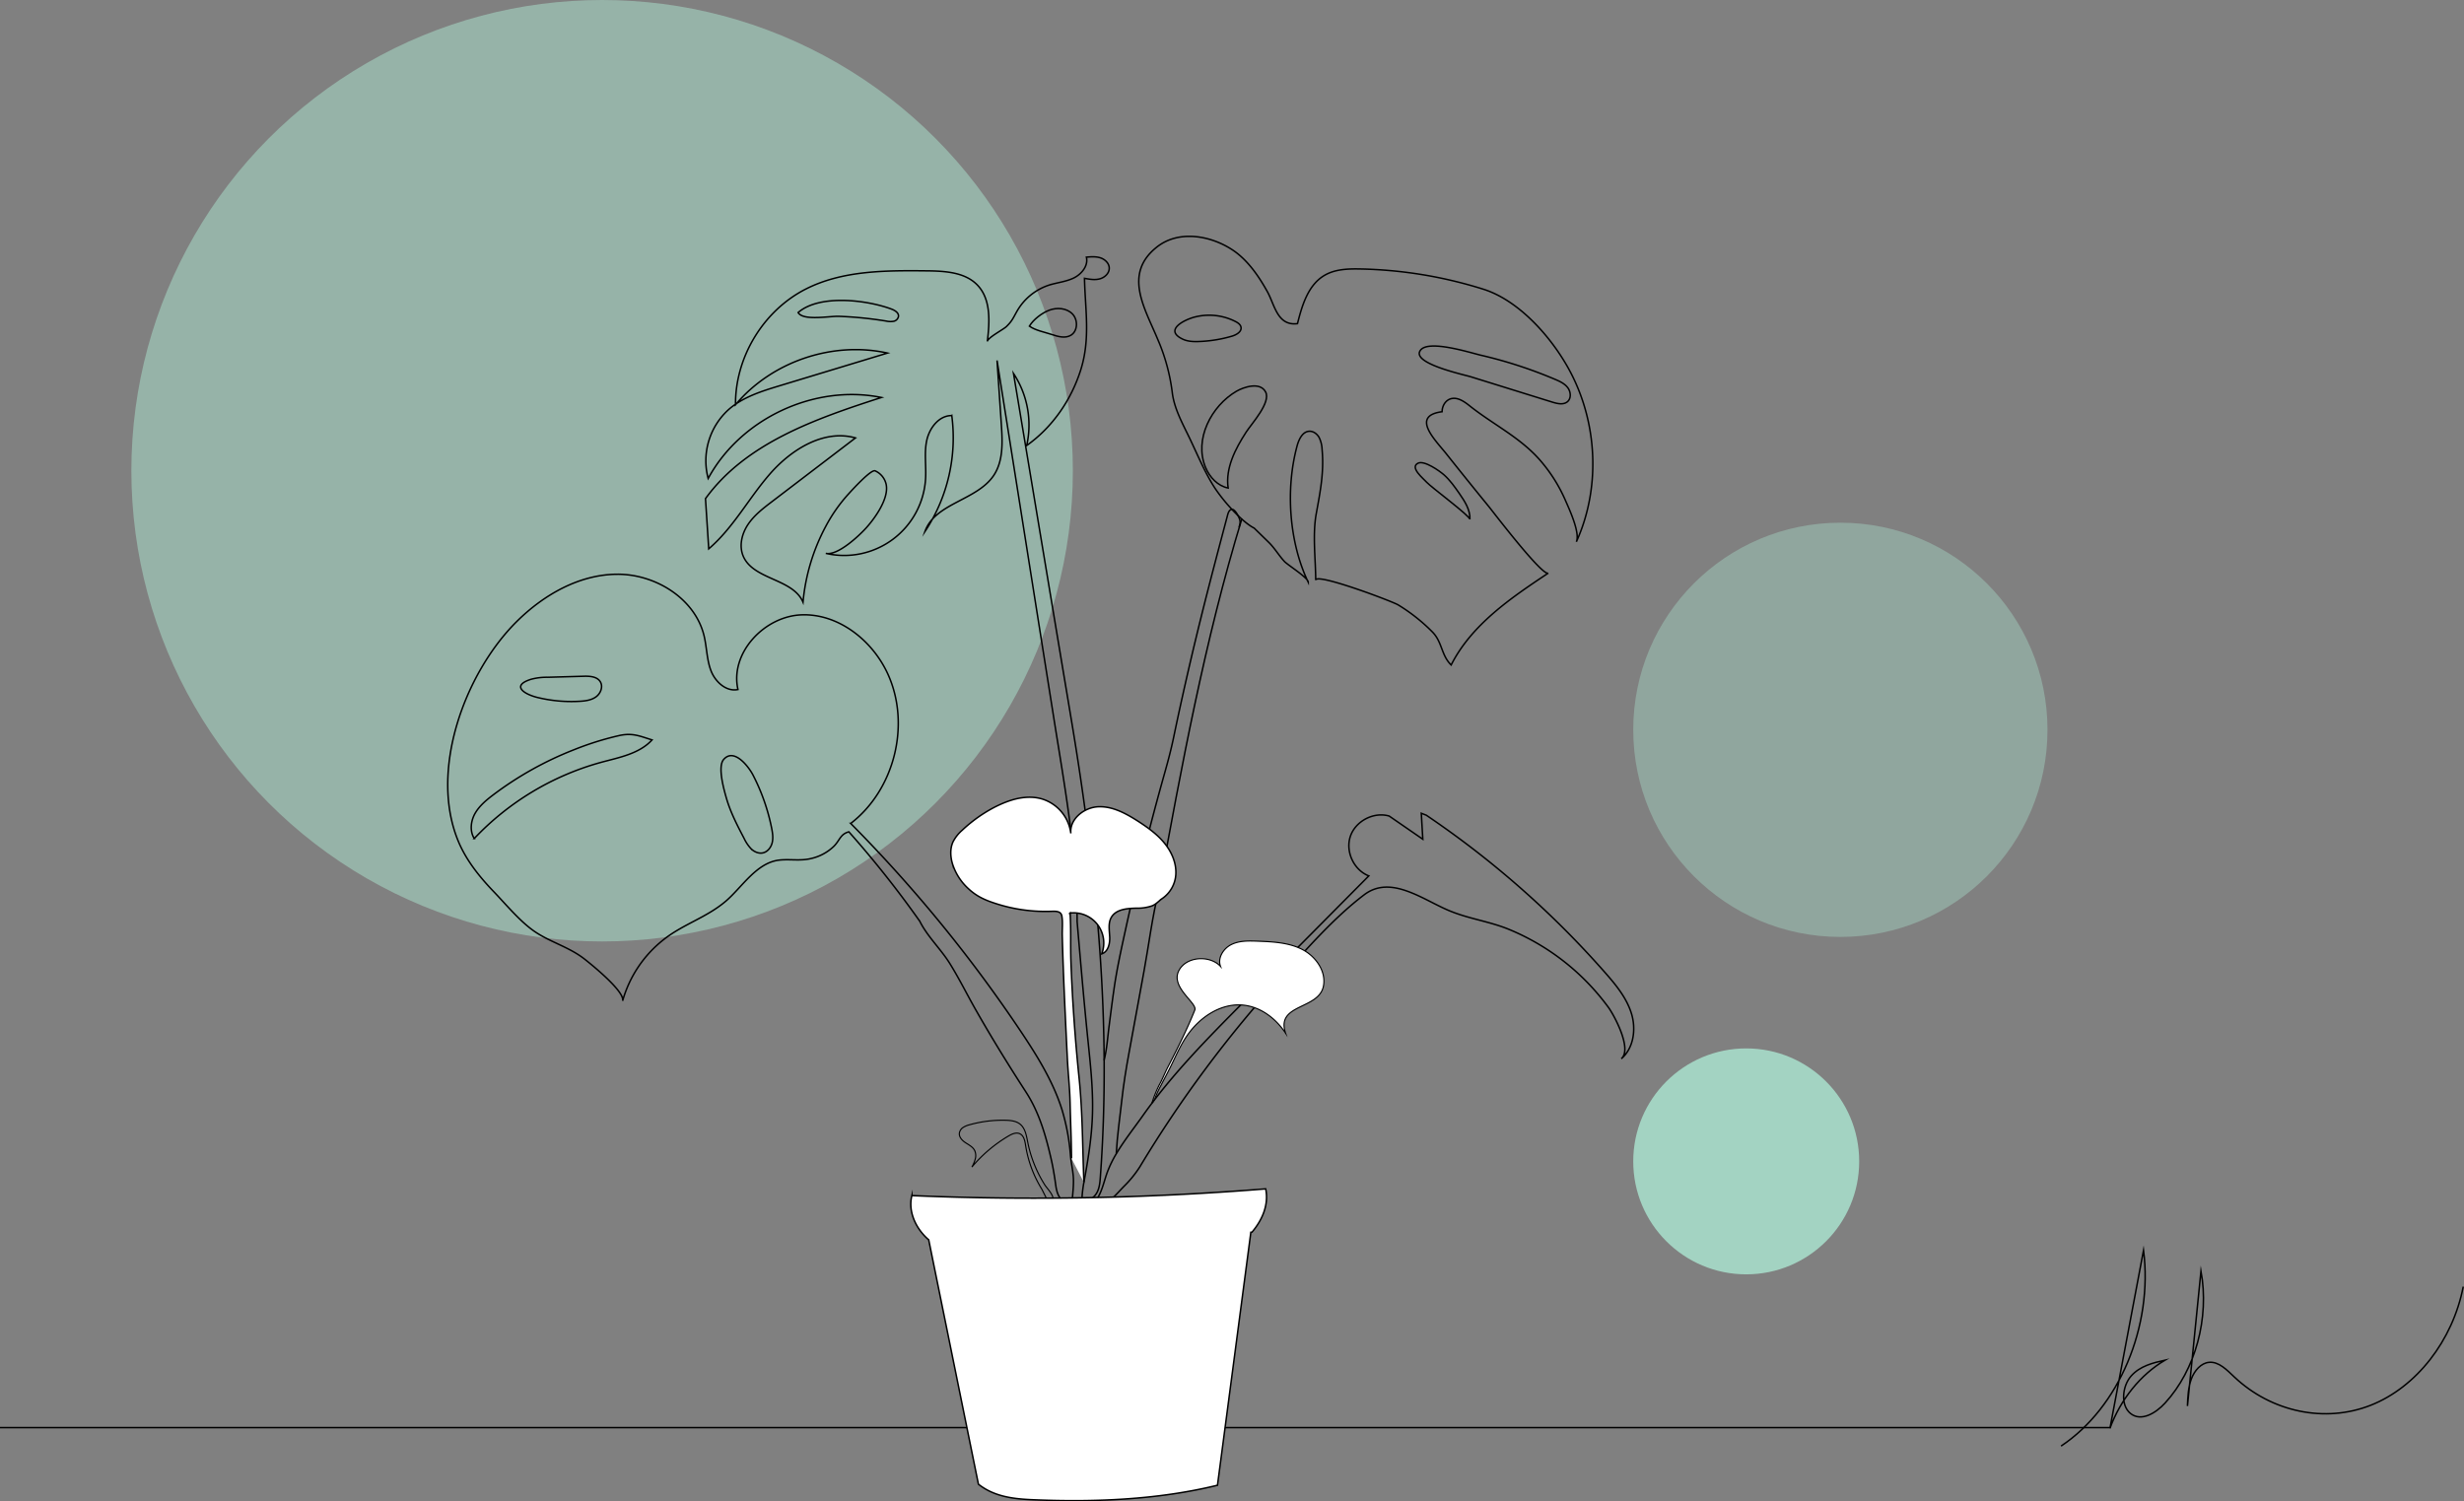 <svg id="Layer_1" data-name="Layer 1" xmlns="http://www.w3.org/2000/svg" viewBox="0 0 1635.69 996.76"><rect x="0" y="0" width="1635.69" height="996.76" fill="#808080" stroke="none"/><defs><style>.cls-1,.cls-5,.cls-8{fill:none;}.cls-1,.cls-6,.cls-7,.cls-8{stroke:#000;stroke-miterlimit:10;}.cls-2,.cls-3,.cls-4{fill:#b6ffe5;}.cls-2{opacity:0.4;}.cls-3{opacity:0.3;}.cls-4{opacity:0.65;}.cls-6,.cls-7{fill:#fff;}.cls-6,.cls-8{stroke-width:0.75px;}</style></defs><title>plant icon_color accents</title><line class="cls-1" y1="947.74" x2="1401.2" y2="947.74"/><g id="Layer_3" data-name="Layer 3"><circle class="cls-2" cx="399.7" cy="312.5" r="312.5"/><circle class="cls-3" cx="1221.7" cy="484.5" r="137.5"/><circle class="cls-4" cx="1159.2" cy="771" r="75"/></g><path class="cls-1" d="M744.31,613.22c-5.66,1.53-5.9,5.42-9.8,9.45a31.87,31.87,0,0,1-15.37,8.3c-7.09,1.71-13.85.26-20.87,1-15.23,1.63-24.83,18-35.58,27.22-12.87,11-28.49,15.34-41.58,25.77a79,79,0,0,0-27,40.49c1.68-6.17-20.91-24.33-25.27-27.75-10.34-8.09-23-11.28-33.42-18.5-9.5-6.59-18.73-17.78-26.78-26.17-9.33-9.72-18-20.41-23.34-32.91-20-47.11,4-112.15,38.35-146.34,18-17.9,41.75-31.51,67.12-31.55s51.53,16.28,57.43,40.95c1.84,7.68,1.75,15.83,4.61,23.19s10.15,14,17.87,12.38c-5.48-24.12,17.39-48.6,42.11-49.56s47.43,17.11,57.57,39.67c15,33.41,4.19,76.46-24.83,98.8a932.45,932.45,0,0,1,112.88,138c10.91,16.31,21.42,33.2,27.34,51.91a143.8,143.8,0,0,1,5.7,30.73c.41,4.62,1.48,9.16,1.84,13.79s-.18,9.46-.58,14.17c-.14,1.65-.55,3.66-2.13,4.15-1.19.38-2.43-.35-3.37-1.16-5.25-4.47-5.18-9.28-6.15-15.51-.65-4.15-1.38-8.49-2.31-12.59-3.59-15.81-7.92-31.28-16.76-45-12-18.53-23.11-36.52-34-55.73-5.6-9.92-10.67-20.16-16.71-29.84s-14.79-17.78-19.91-28A679.2,679.2,0,0,0,744.31,613.22Z" transform="translate(-180.8 -61)"/><path class="cls-5" d="M674,615.48a29.93,29.93,0,0,0,6.66,8.43c2.81,2.25,6.57,3.59,10.07,2.74,5.56-4.41,5.13-12.83,4.17-19.86l-1.95-14.38c-1.1-8.07-24.5-38.58-32.15-23.11C654.48,582.05,667.91,605.22,674,615.48Z" transform="translate(-180.8 -61)"/><path class="cls-1" d="M508.31,588.61C503.66,592.13,499,596,496.16,601s-3.65,11.73-.53,16.66a182.61,182.61,0,0,1,83.8-50.46c11.73-3.24,25.63-5.59,34.22-15-8.24-2.54-12.94-4.82-21.76-2.89a200,200,0,0,0-30.29,9.51A225.53,225.53,0,0,0,508.31,588.61Z" transform="translate(-180.8 -61)"/><path class="cls-1" d="M680.61,575.41A133.92,133.92,0,0,1,693,610.58c.65,3.21,1.18,6.55.43,9.75s-3.05,6.22-6.26,6.89c-2.78.57-5.68-.73-7.72-2.69a26.57,26.57,0,0,1-4.72-7c-4.5-8.59-9-17.26-11.7-26.58-1.48-5.19-6.1-20.95-1.8-25.81C668.18,557.27,677.86,570.12,680.61,575.41Z" transform="translate(-180.8 -61)"/><path class="cls-1" d="M533.38,511.94a40.19,40.19,0,0,1,10.94-1.32l23.88-.68c4.08-.12,8.92.15,11.08,3.62,2,3.23.3,7.75-2.76,10s-7,2.78-10.85,3A95.18,95.18,0,0,1,537.48,524C529.06,521.94,519.68,516.23,533.38,511.94Z" transform="translate(-180.8 -61)"/><path class="cls-1" d="M890.5,603.22c3.12,23.18,5.34,46.49,5.34,69.65,2.23,26,4.45,52.07,7.11,78.06,1.68,16.38,3.54,32.81,3.08,49.27-.44,15.79-3,31.37-5.91,46.87-.14.75-1.92,11.83-.4,11.69a12.11,12.11,0,0,0,7.69-3.82c2.83-3.07,3.47-7.53,3.77-11.56,7.6-102.12-2.16-202.54-18.95-303.11l-13-77.7L853.6,308.93a62.18,62.18,0,0,1,8.77,47.82c17.08-12.1,29.51-30.18,35.82-50.05,6.59-20.78,3-39.86,2.53-60.93,3.35.62,6.83,1.24,10.13.36s6.34-3.69,6.3-7.1c0-3.17-2.73-5.81-5.74-6.82s-6.26-.76-9.42-.5c1.38,5.66-3.13,11.27-8.37,13.82s-11.22,3.05-16.76,4.85a38.09,38.09,0,0,0-21.25,17.77c-2.43,4.35-3,6-6.66,9.59-2,2-12.42,7.35-12.71,9.93,1.53-12.92,2.5-27.7-6.39-37.2-8.25-8.81-21.75-9.53-33.82-9.66-27.38-.29-56-.3-80.41,12.13-28.07,14.31-46.84,45.24-46.55,76.75,24-28.63,64.42-42.37,100.87-34.3l-71.52,21.68c-11.92,3.62-24.23,7.44-33.66,15.58a45.79,45.79,0,0,0-13.85,46c21.56-39.86,70.56-62.77,115-53.78-43.5,14.05-90,30.16-116.78,67.16l2.15,33.33c16.38-14,26.65-33.8,40.87-50s35.79-29.5,56.55-23.64l-55.43,42.29c-5.86,4.47-11.83,9.05-15.92,15.18s-6.05,14.18-3.18,21c6.69,15.79,33,14.81,39.7,30.58a131.91,131.91,0,0,1,15-50.16A105.12,105.12,0,0,1,744,389c1.92-2.1,15-16.6,17.73-15.42a12.81,12.81,0,0,1,7.35,9.06c1.88,9.32-7.35,22.21-13.18,28.71-4.59,5.12-19,18.78-26.93,17a54.15,54.15,0,0,0,66.26-49.5c.51-8.47-1-17.09.76-25.39s8.14-16.66,16.63-16.58a112.56,112.56,0,0,1-17.81,77c6.6-18.95,34.55-20.59,45.68-37.29,6.36-9.55,5.83-21.95,5.06-33.41l-2.88-42.88L867.85,459l12.61,79.36C883.85,559.72,887.57,581.41,890.5,603.22Z" transform="translate(-180.8 -61)"/><path class="cls-1" d="M877.35,266.92c5.13-1.94,11.52-1.44,15.36,2.49s3.62,11.5-1.14,14.22c-3.71,2.13-8.37.83-12.43-.53-4.79-1.59-11-2.72-15-5.59C866.82,273.08,872.45,268.77,877.35,266.92Z" transform="translate(-180.8 -61)"/><path class="cls-1" d="M772.48,266.14c2.29.86,5,2.43,4.77,4.87A4.06,4.06,0,0,1,774,274.3a12.37,12.37,0,0,1-4.88-.15A252.4,252.4,0,0,0,737.63,271c-6.11-.23-23.72,3.21-27-2.51C724.83,256.17,756.35,260.14,772.48,266.14Z" transform="translate(-180.8 -61)"/><path class="cls-1" d="M999.8,400.42c4.66,4.84,9.64,9.21,13.56,11.17L1023,421c4.08,4,6.68,8.68,10.45,12.73,2.3,2.48,15.8,10.78,15.8,13.78-12.83-26.75-15.12-62.09-7.37-90.58,1.19-4.35,3.62-9.45,8.13-9.63,2.71-.11,5.19,1.8,6.5,4.18a19.65,19.65,0,0,1,1.93,7.85c1.41,15-1.22,28.16-3.86,42.63-2.55,13.94-.43,30-.36,44.21,0-5.11,50.8,14,54.8,16.44a118.31,118.31,0,0,1,22.64,17.91c6.62,6.65,5.86,15.55,12.47,21.93,13.53-26.72,39.55-44.46,64.5-61-3.77,2.49-36.8-40.85-39.57-44.25q-14.22-17.4-28.2-35c-7.14-8.94-23.86-25.16-2.74-27.87,0-3.93,2.39-8.06,6.57-8.78s8.29,2.14,11.7,4.86c16,12.72,34.2,21.23,47.59,37.08a103.55,103.55,0,0,1,15.92,25.5c2.42,5.57,10,21.7,7.34,27.7,17.33-38.18,13.74-84.88-8.4-120.47C1207,281,1187.41,259.91,1165.52,253a291.72,291.72,0,0,0-81.82-13.44c-8.15-.16-16.73.13-23.74,4.29-10.82,6.4-14.79,19.85-17.85,32-13.3,1.69-15.13-12.37-19.87-21-5.69-10.31-13.1-21.16-23.06-27.81-14.49-9.65-35.86-13.67-50.54-1.94-22.23,17.76-8,40.29.6,60.92A129,129,0,0,1,959,321.64c1.3,10.8,7,20.84,11.78,30.83,5.19,10.88,10.2,23,16.8,33A115,115,0,0,0,999.8,400.42Z" transform="translate(-180.8 -61)"/><path class="cls-1" d="M1001.09,274.52c1.53.81,3.14,1.9,3.51,3.59.67,3.06-3,5.18-6,6.06a89.06,89.06,0,0,1-22,3.55c-3.52.12-7.16,0-10.37-1.44-13.35-6.07.94-13.24,8.26-14.95A38.51,38.51,0,0,1,1001.09,274.52Z" transform="translate(-180.8 -61)"/><path class="cls-1" d="M981.08,371.32c2.71,6.51,8.11,12.3,15,13.66-1.89-13.19,4.75-26,12-37.19,3.63-5.6,16.54-19.61,12.87-26.59s-14.68-3.2-19.44-.42C985,330.45,973.29,352.61,981.08,371.32Z" transform="translate(-180.8 -61)"/><path class="cls-1" d="M1139.35,376.21c4,3.52,7.08,7.93,10.13,12.3,3.63,5.22,7.42,11,7.09,17.3.12-2.29-25.48-21.18-28.6-24.57-2.5-2.72-11.46-9.9-5.88-12.72C1126.3,366.4,1136.51,373.71,1139.35,376.21Z" transform="translate(-180.8 -61)"/><path class="cls-1" d="M1213.14,312.85c3.1,1.32,6.32,2.79,8.36,5.48s2.44,6.93,0,9.2c-2.64,2.41-6.78,1.49-10.19.43l-54-16.78c-4.83-1.5-40.27-9.05-33.49-17.75,5.56-7.13,33.53,1.9,40,3.38A297.19,297.19,0,0,1,1213.14,312.85Z" transform="translate(-180.8 -61)"/><path class="cls-1" d="M1005.18,405.4c-24.64,80.72-39.92,164-55.16,247-4.36,17.42-6.55,35.69-9.8,53.36q-5,27-9.89,53.9c-2,10.75-3.67,21.21-4.88,32.09-1.28,11.58-3,23.21-3.61,34.85" transform="translate(-180.8 -61)"/><path class="cls-1" d="M1006.17,726.42l83.29-83.94c-10-3.9-15.67-16.23-12.21-26.35s15.51-16.37,25.77-13.37l22.29,15.37-1-17.23,3.3,1.28a621.21,621.21,0,0,1,118.74,104.53c7.16,8.15,14.28,16.79,17.46,27.16s1.51,23-6.76,30c7.51-6.36-4.76-28.92-8.52-34.1a155,155,0,0,0-65.57-51.6c-13-5.41-26.27-7-39.3-12.27-17.69-7.08-39.33-24.63-57.37-10.81C1066,670.52,1048.13,691.18,1031,710a796.87,796.87,0,0,0-93.53,125.61,73.3,73.3,0,0,1-10.58,13c-4.33,4.43-7.86,8.94-13.44,12-1.16.64-2.64,1.21-3.76.5a2.73,2.73,0,0,1-1-2.76,9.18,9.18,0,0,1,1.21-2.85c2.78-5,3.87-10.38,5.75-15.69a75.16,75.16,0,0,1,6.67-13.67c5.15-8.51,11.34-16.3,17.08-24.42C958.82,774.23,982.56,750.21,1006.17,726.42Z" transform="translate(-180.8 -61)"/><path class="cls-6" d="M945.32,793.47c1.57-1.47,2.16-3.19,2.9-5.13a66.84,66.84,0,0,1,3.14-6.56c2.11-4.18,4.35-8.28,6.43-12.48,3.79-7.69,7.12-15.62,12.28-22.53,8.15-10.92,20.94-19.32,34.55-18.62,12.42.65,23,8.73,29.62,18.8-6.76-19.7,21.87-15.53,25.09-31.18,2-9.89-5.06-19.84-14-24.45s-19.45-5.1-29.55-5.5c-6-.23-12.18-.41-17.52,2.2s-9.36,9-7.22,14.56c-7-7.63-22.93-6.86-27.78,3-5.41,11,12.53,21.38,10.7,25.94-5.09,12.72-11.23,25-17.51,37.14-2,3.79-3.54,7.8-5.53,11.53a75.16,75.16,0,0,0-5.13,12.13l.76-.5" transform="translate(-180.8 -61)"/><path class="cls-1" d="M913.75,764.87c1.86-7.34,2.33-15.22,3.32-22.76,1-7.89,2-15.79,3.13-23.67,1.88-13.52,4.81-26.77,7.73-40.12q11.49-52.61,26.1-104.45c2.26-8,4.31-15.8,6-24q2.76-13.23,5.7-26.43,5.81-26.14,12.25-52.13c5.66-22.83,11.69-45.56,17.72-68.3.39-1.46.92-3.1,2.29-3.75,2.48-1.18,5.62,5.47,5.93,7.29a7.09,7.09,0,0,1-.69,4.39" transform="translate(-180.8 -61)"/><path class="cls-7" d="M900.32,845.87c-.9-23.16-.82-46.42-3.2-69.48-.47-4.51-.9-9-1.32-13.54q-1.23-13.54-2.16-27.11-1.23-17.88-1.9-35.78c-.41-11,.12-21.88-.57-32.81a20,20,0,0,1,21,27.09c4.21-1.39,5.5-6.74,5.29-11.17s-1.14-9.2,1.07-13.05c3.1-5.41,10.51-6,16.75-6.1a30.27,30.27,0,0,0,10.14-1.5c2.74-1,4.46-3.16,6.78-4.82a21,21,0,0,0,9.15-16c.49-7.64-2.83-15.16-7.7-21.07S942.42,610.16,936,606c-8-5.08-16.78-9.87-26.21-9.42s-19.08,8.25-18.13,17.64a27.42,27.42,0,0,0-18.89-22.75c-7-2.12-14.7-1.25-21.67,1.1-11.38,3.83-22.89,11.39-31.61,19.64a25.45,25.45,0,0,0-6.08,7.75c-2,4.45-1.74,9.67-.36,14.36a37.51,37.51,0,0,0,10.36,16.41c5.44,5.17,11,7.72,18.07,10A107,107,0,0,0,878.7,666c3.06-.12,6.39-.16,7,3.12.71,4.06.15,8.88.26,13,.47,18.16,1.23,36.32,2.08,54.47q.63,13.62,1.32,27.25c.48,9.75,1.58,19.31,1.79,29,.28,12.39.89,24.81.92,37.17" transform="translate(-180.8 -61)"/><path class="cls-8" d="M863.07,819.35c-.88-4.39-1.64-9.3-5.14-12.1-2.63-2.09-6.2-2.47-9.56-2.55a81.41,81.41,0,0,0-23.8,2.95,14.83,14.83,0,0,0-4.37,1.8,5.56,5.56,0,0,0-2.54,3.83c-.29,2.64,1.89,4.88,4.11,6.34s4.77,2.73,6,5.08a8.19,8.19,0,0,1,.46,5.69,23.86,23.86,0,0,1-2.25,5.37,94.41,94.41,0,0,1,24.24-20.58c2.31-1.36,5.13-2.65,7.56-1.53,2.75,1.27,3.4,4.8,3.86,7.79a77.89,77.89,0,0,0,10.8,29.07c1.15,2.3,2.28,4.6,3.47,6.92a3.32,3.32,0,0,0,.9,1.22,2,2,0,0,0,2.78-.87c1.41-2.78-3.73-7.83-5.15-10.07a83.66,83.66,0,0,1-8.53-17.79A82,82,0,0,1,863.07,819.35Z" transform="translate(-180.8 -61)"/><path class="cls-7" d="M830.31,1046.3l-33-162.23c-8.39-7.15-13.89-18.67-11.18-29.35A1916.52,1916.52,0,0,0,1021,850.25c2.19,10.48-2.21,20.61-9.12,28.79h-.72L989,1047c-39.73,9.76-82.87,11.43-123.74,9.58C852.44,1056,840.33,1054.23,830.31,1046.3Z" transform="translate(-180.8 -61)"/><path class="cls-1" d="M1549,1021c38.49-25.61,61.16-79.41,54.76-130l-22.29,118.13c7.14-19.31,20.33-35.6,36.58-45.19-8.08,1.81-16.65,3.91-22.52,10.52s-7.21,19.38-.5,24.84c7,5.72,16.74,0,23-6.85,20.21-22,29.56-56.41,23.86-87.73l-9,89.68c.24-6.11.51-12.37,2.61-18s6.47-10.53,11.78-11c6.39-.59,11.75,5,16.7,9.69,24.75,23.39,60.27,30.77,90.59,18.81s54.4-42.82,61.42-78.73" transform="translate(-180.8 -61)"/></svg>